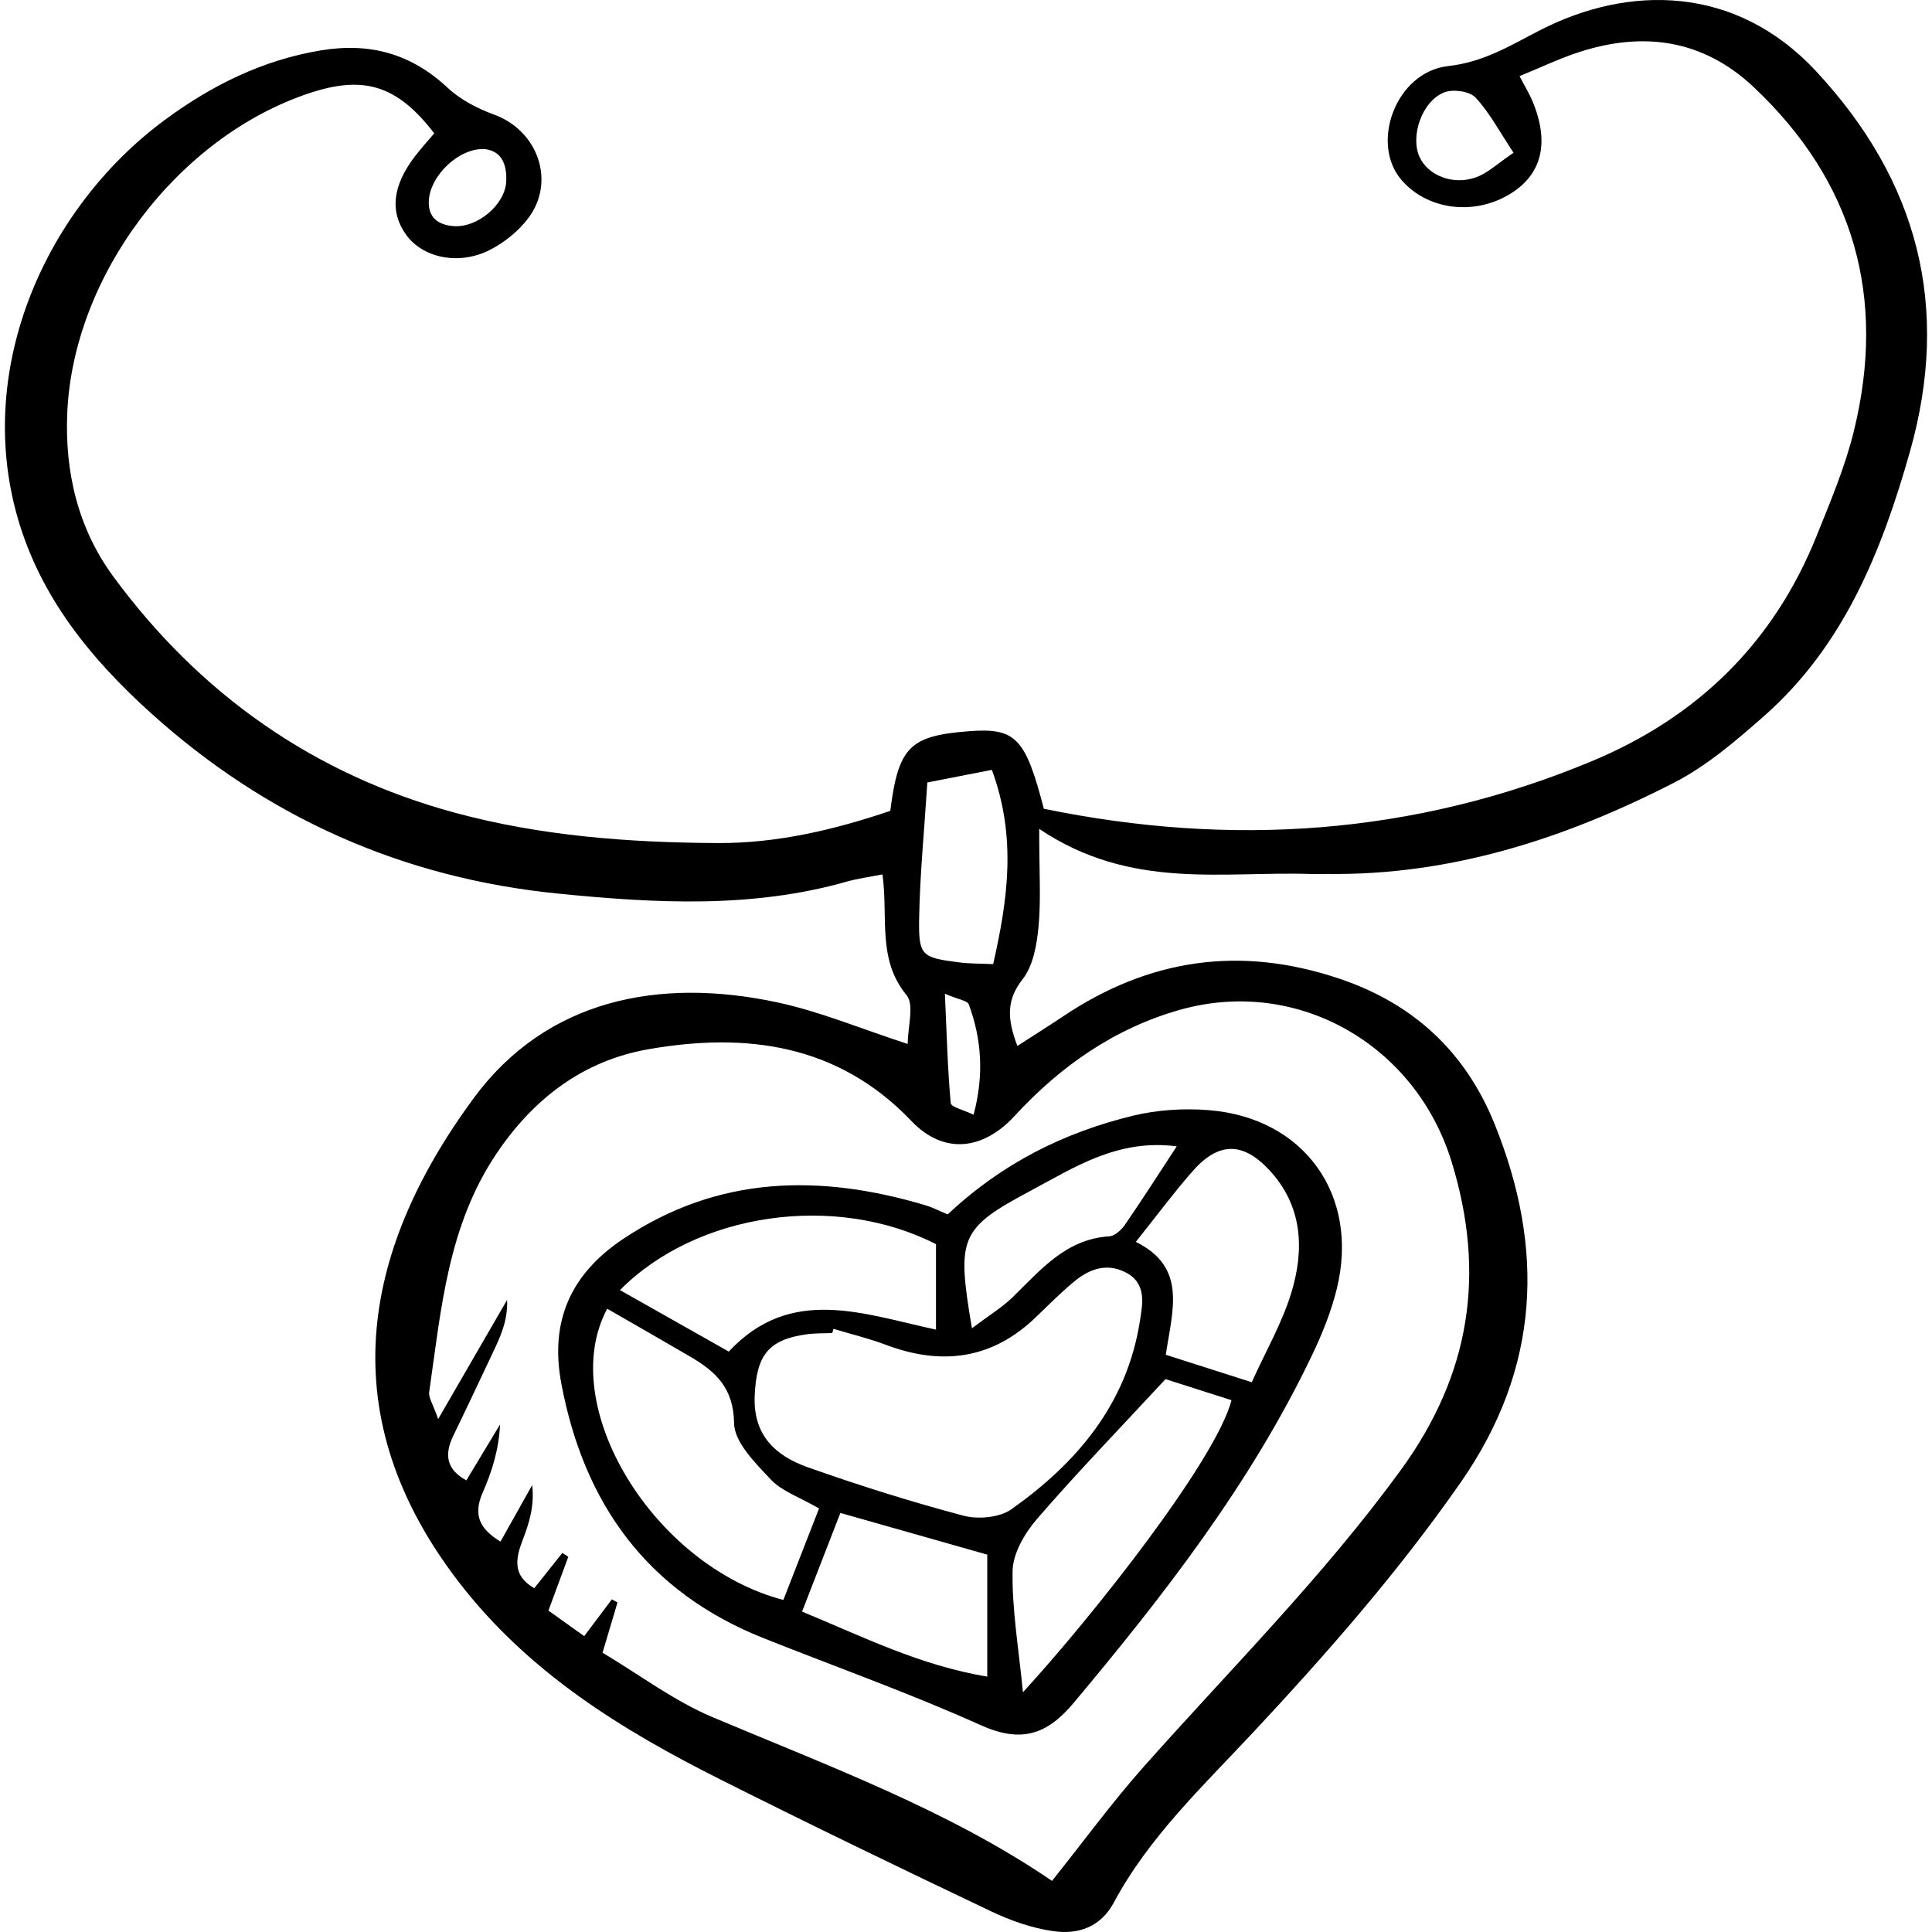 <?xml version='1.0' encoding='iso-8859-1'?>
<!DOCTYPE svg PUBLIC '-//W3C//DTD SVG 1.1//EN' 'http://www.w3.org/Graphics/SVG/1.1/DTD/svg11.dtd'>
<svg version="1.1" xmlns="http://www.w3.org/2000/svg" viewBox="0 0 410.757 410.757" xmlns:xlink="http://www.w3.org/1999/xlink" enable-background="new 0 0 410.757 410.757">
  <g>
    <path d="m220.94,176.224c0,9.259 0.399,15.065-0.14,20.781-0.362,3.839-1.12,8.283-3.365,11.154-3.457,4.42-3.361,8.371-1.133,14.217 3.414-2.207 6.567-4.179 9.653-6.249 18.315-12.291 37.716-15.163 58.865-8.034 15.895,5.358 26.812,15.725 32.926,30.844 10.705,26.471 9.751,51.889-7.167,76.199-13.288,19.093-28.51,36.443-44.314,53.358-10.615,11.361-21.988,22.081-29.45,35.989-2.828,5.27-7.602,6.835-12.804,6.106-4.539-0.636-9.103-2.229-13.268-4.212-19.24-9.158-38.433-18.424-57.474-27.988-21.103-10.599-40.884-22.756-55.73-42.044-26.867-34.906-21.125-69.858 3.161-102.851 15.45-20.99 39.384-25.79 64.627-20.368 9.076,1.949 17.782,5.619 27.663,8.83 0-3.642 1.452-8.327-0.26-10.399-6.279-7.6-3.853-16.601-5.11-25.653-2.857,0.568-5.259,0.875-7.562,1.529-20.26,5.753-40.805,4.606-61.375,2.557-33.115-3.299-62.05-16.188-86.701-38.478-12.754-11.531-23.446-24.624-28.279-41.602-9.147-32.137 6.317-65.871 31.215-84.319 9.97-7.387 20.89-12.837 33.369-14.887 10.379-1.706 19.162,0.719 26.911,7.981 2.718,2.548 6.368,4.408 9.914,5.708 9.197,3.372 13.096,14.123 7.228,21.962-2.083,2.783-5.113,5.216-8.225,6.798-6.562,3.335-14.212,1.666-17.733-3.186-3.572-4.922-2.953-10.529 1.924-16.838 1.29-1.669 2.713-3.234 4.017-4.778-7.846-10.213-14.925-12.418-26.597-8.529-27.884,9.289-50.122,38.652-51.423,67.907-0.565,12.701 2.334,24.714 9.803,34.869 18.372,24.975 42.578,42.052 72.617,50.195 18.245,4.946 37.044,6.355 55.884,6.449 12.725,0.064 24.971-2.882 36.674-6.844 1.715-13.574 4.145-15.953 16.59-16.925 10.04-0.784 12.125,1.293 16.055,16.473 39.704,8.166 78.66,5.668 116.524-10.117 22.458-9.362 38.599-25.124 47.724-47.767 2.971-7.371 6.108-14.785 7.987-22.468 6.933-28.341 0.055-52.961-21.334-73.093-10.802-10.168-23.557-11.892-37.335-7.346-4.038,1.332-7.905,3.183-12.428,5.032 1.225,2.352 2.134,3.814 2.782,5.385 3.687,8.933 1.931,15.707-5.067,19.826-7.628,4.491-17.333,3.172-22.783-3.095-6.788-7.807-1.216-23.02 9.907-24.256 7.635-0.849 13.238-4.403 19.577-7.652 18.65-9.559 41.402-9.734 58.587,8.704 21.811,23.401 28.692,50.288 19.973,81.021-5.984,21.091-14.039,41.208-31.04,56.165-5.934,5.221-12.133,10.552-19.09,14.121-23.062,11.831-47.342,19.74-73.695,19.403-1.086-0.014-2.173,0.053-3.258,0.016-18.957-0.66-38.493,3.524-58.017-9.601zm-127.781,125.479c5.456-9.433 10.052-17.379 14.648-25.325 0.194,4.358-1.415,7.806-3.044,11.244-2.784,5.877-5.538,11.769-8.386,17.615-1.945,3.992-1.497,7.181 2.772,9.501 2.431-4.032 4.796-7.955 7.162-11.879-0.243,5.251-1.688,9.973-3.678,14.454-2.211,4.975-0.413,7.885 3.774,10.44 2.458-4.378 4.597-8.189 6.737-12.001 0.525,4.474-0.67,8.157-2.055,11.767-1.505,3.921-2.114,7.491 2.5,10.15 2.16-2.716 4.064-5.11 5.968-7.505 0.424,0.273 0.848,0.545 1.272,0.818-1.335,3.613-2.67,7.226-4.227,11.439 2.743,1.961 5.183,3.706 7.603,5.436 2.303-3.064 4.093-5.446 5.884-7.828 0.399,0.221 0.797,0.442 1.196,0.663-0.976,3.282-1.952,6.563-3.179,10.69 7.915,4.711 15.222,10.262 23.414,13.713 24.873,10.477 50.225,19.847 72.145,34.797 6.833-8.553 12.789-16.717 19.469-24.238 18.468-20.794 38.17-40.44 54.644-63.049 14.845-20.375 18.165-41.763 10.853-65.581-7.654-24.931-32.781-39.375-57.759-32.332-13.947,3.934-25.467,12.034-35.165,22.57-6.716,7.297-15.07,8.268-21.918,1.087-15.638-16.398-35.17-18.899-55.914-15.276-13.672,2.388-24.242,10.265-32.207,22.029-10.48,15.477-11.879,33.271-14.415,50.845-0.178,1.215 0.816,2.598 1.906,5.756zm104.002-135.344c-0.66,10.359-1.593,19.689-1.747,29.031-0.13,7.867 0.565,8.226 8.683,9.241 2.099,0.263 4.237,0.219 7.058,0.349 3.089-13.653 5.031-26.895-0.274-41.301-4.708,0.92-9.074,1.773-13.72,2.68zm124.631-133.88c-2.935-4.416-5.062-8.488-8.078-11.735-1.249-1.344-4.756-1.841-6.617-1.122-4.78,1.848-7.31,9.328-5.289,13.753 1.787,3.914 7.082,6.093 12.004,4.321 2.52-0.907 4.626-2.966 7.98-5.217zm-218.587-.767c-5.471-0.436-11.714,5.527-12.029,10.888-0.215,3.667 2.006,5.212 5.213,5.472 5.11,0.414 11.013-4.56 11.239-9.487 0.161-3.5-0.891-6.403-4.423-6.873zm103.787,205.29c2.252-8.471 1.712-16.033-1.01-23.444-0.305-0.831-2.25-1.06-5.09-2.28 0.387,8.59 0.578,15.942 1.239,23.252 0.077,0.845 2.767,1.454 4.861,2.472z"/>
    <path d="m201.487,258.195c11.615-10.924 24.796-17.433 39.349-20.978 5.17-1.259 10.782-1.613 16.099-1.196 20.382,1.599 32.164,18.097 27.273,38.01-1.193,4.857-3.12,9.613-5.284,14.141-13.041,27.271-31.403,50.893-50.694,73.916-5.701,6.804-11.218,8.519-19.726,4.692-15.105-6.794-30.759-12.366-46.166-18.494-24.69-9.821-38.189-28.515-43.003-54.163-2.483-13.233 2.007-23.262 13.13-30.702 20.257-13.548 41.91-13.855 64.369-7.153 1.352,0.403 2.622,1.076 4.653,1.927zm-24.278,24.327c-0.089,0.297-0.178,0.594-0.266,0.891-1.805,0.079-3.63,0.016-5.413,0.263-8.246,1.137-10.691,4.495-11.075,13.05-0.378,8.429 4.449,12.809 11.296,15.231 10.875,3.846 21.908,7.325 33.053,10.281 3.131,0.83 7.702,0.432 10.228-1.357 13.939-9.869 24.539-22.368 27.307-39.944 0.597-3.791 1.524-8.182-3.16-10.488-4.131-2.034-7.791-0.523-10.995,2.172-2.758,2.32-5.32,4.878-7.915,7.386-9.356,9.041-20.075,10.375-31.96,5.901-3.613-1.361-7.396-2.271-11.1-3.386zm-3.073,38.188c-4.219-2.44-7.91-3.658-10.248-6.147-3.29-3.502-7.762-7.915-7.82-11.994-0.106-7.523-3.942-10.991-9.349-14.155-5.852-3.424-11.744-6.779-17.622-10.166-10.977,20.42 9.671,54.618 37.45,61.917 2.404-6.164 4.844-12.417 7.589-19.455zm43.348,39.079c14.723-16.038 41.006-49.267 44.345-62.099-5.211-1.662-10.473-3.341-14.035-4.478-9.907,10.69-18.876,19.954-27.291,29.695-2.609,3.021-5.146,7.312-5.218,11.069-0.156,8.193 1.292,16.415 2.199,25.813zm-62.538-72.432c13.148-14.139 28.589-7.991 44.052-4.67 0-7.072 0-12.717 0-18.169-21.415-10.943-50.838-6.749-67.182,9.765 7.612,4.302 15.081,8.524 23.13,13.074zm92.903,.675c6.254,1.998 11.923,3.809 18.281,5.84 2.968-6.563 6.416-12.526 8.389-18.943 2.855-9.29 2.439-18.583-4.715-26.227-5.636-6.023-10.809-5.906-16.272,0.324-3.973,4.53-7.569,9.392-12.052,15.005 10.902,5.397 7.834,14.341 6.369,24.001zm-69.179,33.629c-2.782,7.167-5.338,13.75-8.144,20.977 13.055,5.391 24.985,11.415 39.374,13.829 0-9.865 0-18.315 0-25.94-10.73-3.046-20.638-5.859-31.23-8.866zm27.967-39.26c3.683-2.777 6.428-4.435 8.666-6.613 5.943-5.784 11.278-12.338 20.538-12.937 1.175-0.076 2.575-1.36 3.33-2.457 3.633-5.274 7.08-10.676 11.012-16.671-12.556-1.649-21.795,4.499-31.112,9.465-15.126,8.062-15.665,9.943-12.434,29.213z"/>
  </g>
</svg>
